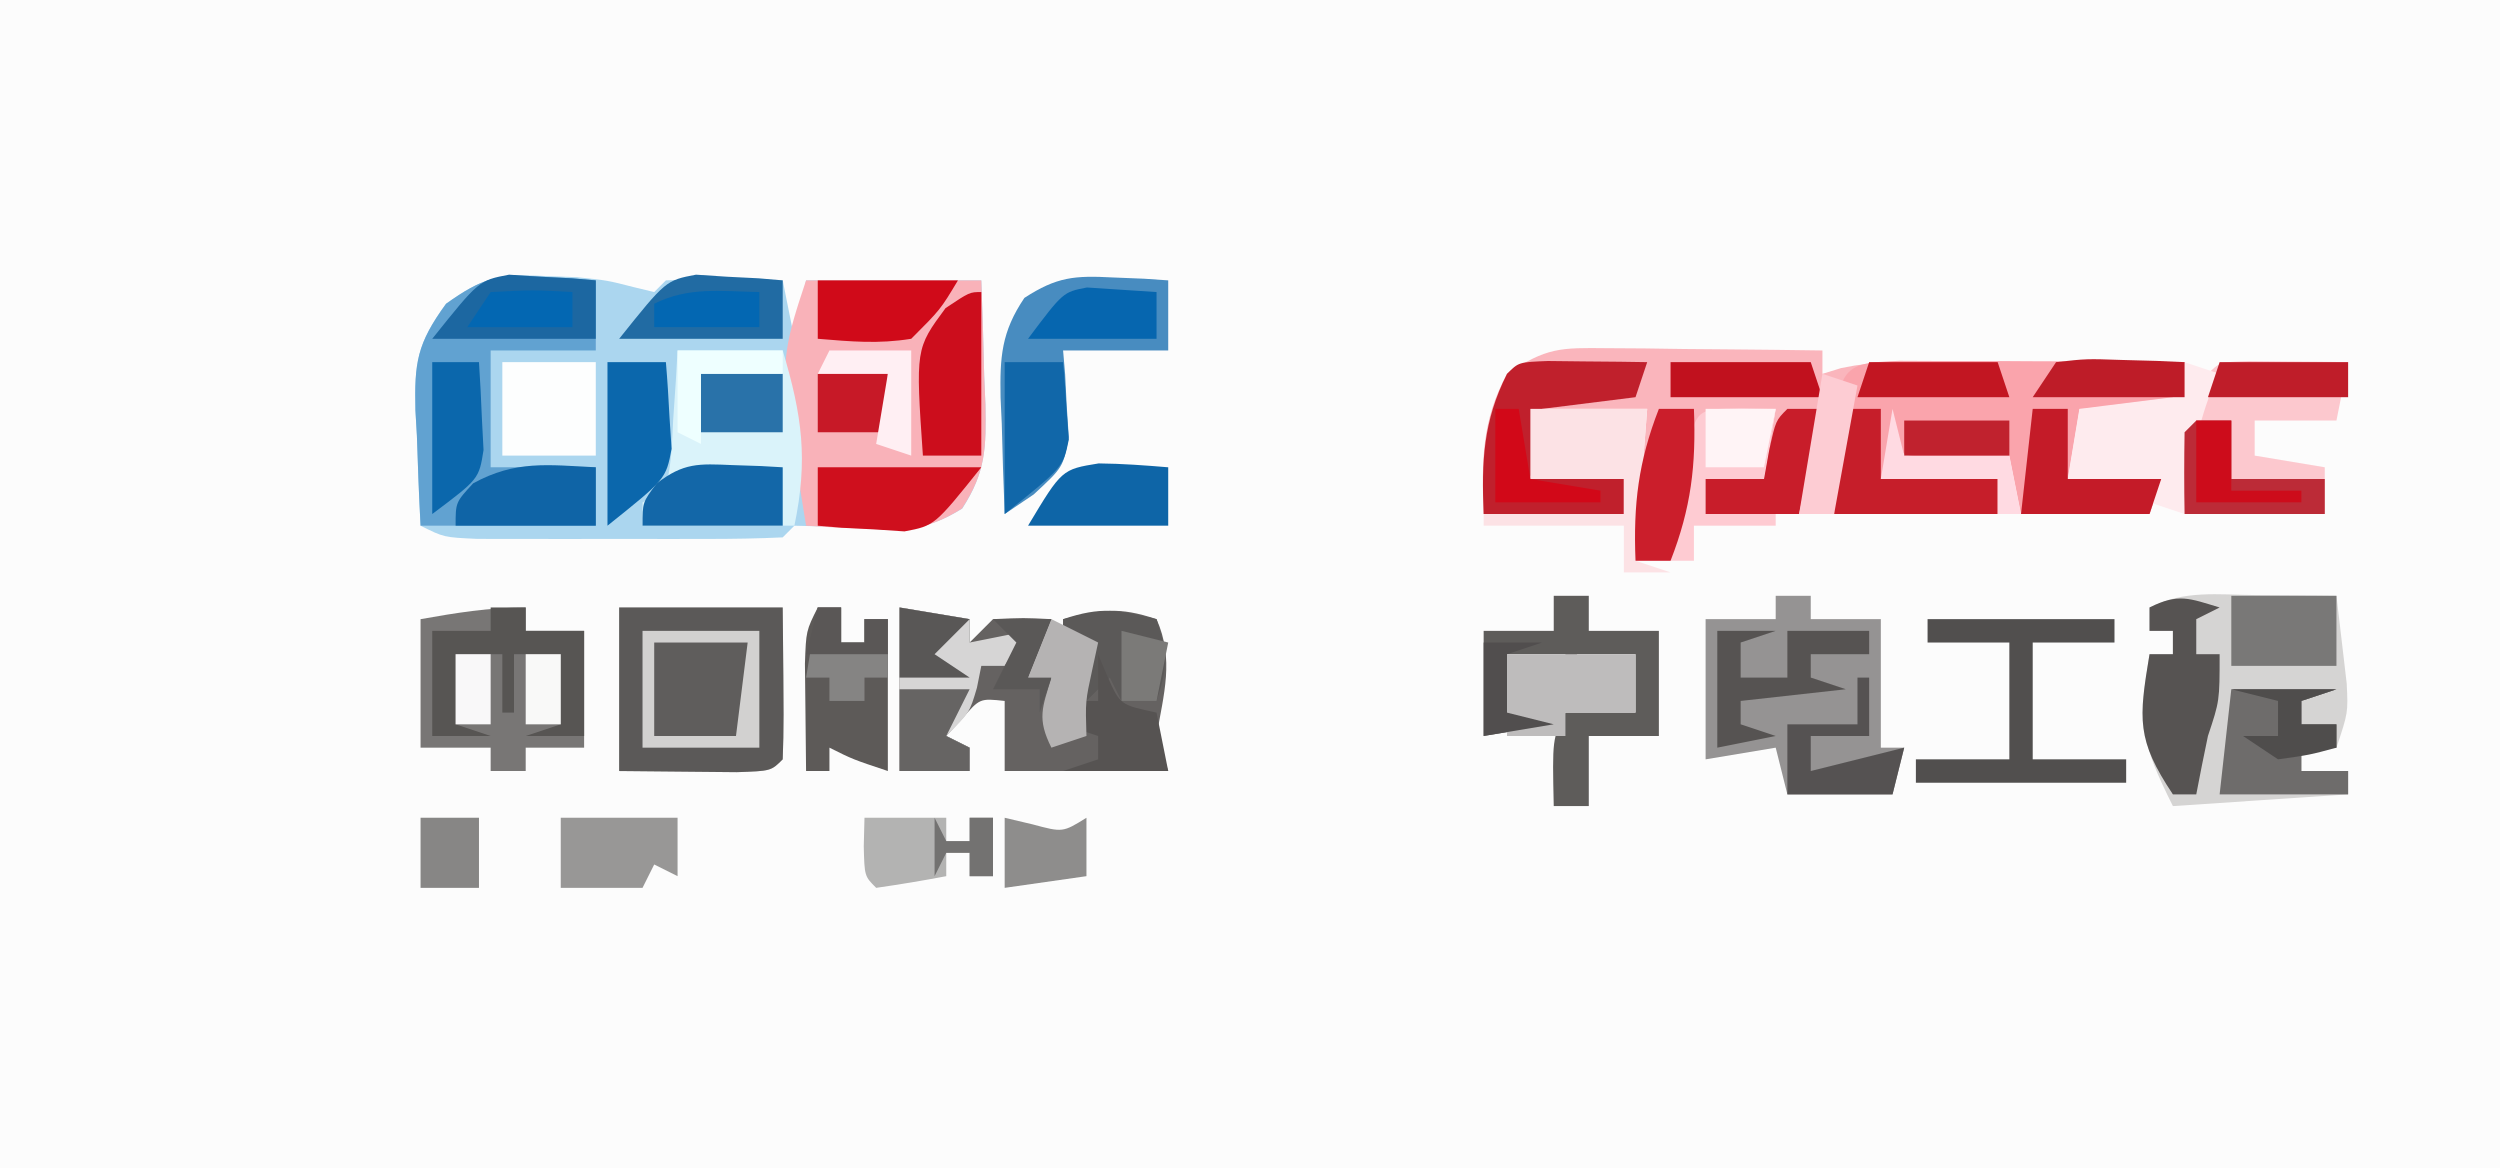 <?xml version="1.0" encoding="UTF-8"?>
<svg version="1.1" xmlns="http://www.w3.org/2000/svg" width="214" height="100">
<rect width="100%" height="100%" fill="#333333" stroke="none"/>
<path d="M0 0 C70.62 0 141.24 0 214 0 C214 33 214 66 214 100 C143.38 100 72.76 100 0 100 C0 67 0 34 0 0 Z " fill="#FCFCFC" transform="translate(0,0)"/>
<path d="M0 0 C0.929 0.034 1.859 0.067 2.816 0.102 C5.438 0.375 5.438 0.375 7.715 0.961 C8.283 1.098 8.852 1.234 9.438 1.375 C9.768 1.045 10.098 0.715 10.438 0.375 C12.124 0.303 13.813 0.291 15.5 0.312 C16.419 0.322 17.338 0.331 18.285 0.34 C18.995 0.351 19.706 0.363 20.438 0.375 C20.767 2.025 21.098 3.675 21.438 5.375 C21.767 3.725 22.098 2.075 22.438 0.375 C27.387 0.375 32.337 0.375 37.438 0.375 C37.546 3.126 37.625 5.873 37.688 8.625 C37.738 9.791 37.738 9.791 37.789 10.98 C37.852 14.668 37.838 16.751 35.809 19.91 C32.747 21.802 30.82 21.749 27.25 21.562 C25.313 21.476 23.376 21.407 21.438 21.375 C21.108 21.705 20.777 22.035 20.438 22.375 C18.316 22.475 16.191 22.506 14.066 22.508 C12.77 22.509 11.474 22.51 10.139 22.512 C9.46 22.51 8.781 22.508 8.082 22.505 C6.012 22.5 3.943 22.505 1.873 22.512 C0.576 22.51 -0.722 22.509 -2.059 22.508 C-3.257 22.507 -4.455 22.506 -5.689 22.504 C-8.562 22.375 -8.562 22.375 -10.562 21.375 C-10.698 18.811 -10.797 16.254 -10.875 13.688 C-10.917 12.966 -10.959 12.245 -11.002 11.502 C-11.095 7.417 -10.869 5.798 -8.391 2.379 C-5.21 0.125 -3.836 -0.203 0 0 Z " fill="#ABD6EF" transform="translate(46.562,23.625)"/>
<path d="M0 0 C1.61 0.01 1.61 0.01 3.252 0.02 C4.931 0.045 4.931 0.045 6.645 0.07 C7.776 0.079 8.907 0.088 10.072 0.098 C12.867 0.121 15.662 0.154 18.457 0.195 C18.457 0.855 18.457 1.515 18.457 2.195 C18.987 2.032 19.517 1.869 20.063 1.701 C23.011 1.078 25.741 1.083 28.754 1.098 C29.959 1.101 31.164 1.104 32.406 1.107 C33.661 1.116 34.915 1.124 36.207 1.133 C38.112 1.14 38.112 1.14 40.055 1.146 C43.189 1.158 46.323 1.175 49.457 1.195 C49.127 2.515 48.797 3.835 48.457 5.195 C45.817 5.195 43.177 5.195 40.457 5.195 C40.127 7.175 39.797 9.155 39.457 11.195 C42.097 11.195 44.737 11.195 47.457 11.195 C47.127 12.185 46.797 13.175 46.457 14.195 C42.827 14.195 39.197 14.195 35.457 14.195 C34.962 11.72 34.962 11.72 34.457 9.195 C33.819 9.207 33.181 9.219 32.523 9.23 C31.697 9.239 30.871 9.249 30.02 9.258 C28.784 9.275 28.784 9.275 27.523 9.293 C25.457 9.195 25.457 9.195 24.457 8.195 C24.127 9.185 23.797 10.175 23.457 11.195 C26.757 11.195 30.057 11.195 33.457 11.195 C33.457 12.185 33.457 13.175 33.457 14.195 C25.207 14.195 16.957 14.195 8.457 14.195 C8.457 13.205 8.457 12.215 8.457 11.195 C10.107 11.195 11.757 11.195 13.457 11.195 C13.787 9.215 14.117 7.235 14.457 5.195 C12.477 5.525 10.497 5.855 8.457 6.195 C7.467 10.155 6.477 14.115 5.457 18.195 C4.467 18.195 3.477 18.195 2.457 18.195 C2.787 13.905 3.117 9.615 3.457 5.195 C0.157 5.195 -3.143 5.195 -6.543 5.195 C-6.543 7.175 -6.543 9.155 -6.543 11.195 C-3.903 11.195 -1.263 11.195 1.457 11.195 C1.457 12.185 1.457 13.175 1.457 14.195 C-2.503 14.195 -6.463 14.195 -10.543 14.195 C-10.72 9.693 -10.72 6.206 -8.543 2.195 C-5.144 -0.071 -3.98 -0.042 0 0 Z " fill="#FAB5BC" transform="translate(137.543,29.805)"/>
<path d="M0 0 C4.95 0 9.9 0 15 0 C15.108 2.751 15.187 5.498 15.25 8.25 C15.3 9.416 15.3 9.416 15.352 10.605 C15.415 14.31 15.411 16.372 13.344 19.531 C10.419 21.364 8.674 21.413 5.25 21.25 C4.265 21.214 3.28 21.178 2.266 21.141 C1.518 21.094 0.77 21.048 0 21 C-0.393 18.627 -0.764 16.253 -1.125 13.875 C-1.293 12.877 -1.293 12.877 -1.465 11.859 C-2.196 6.89 -1.696 5.089 0 0 Z " fill="#F9B2B9" transform="translate(69,24)"/>
<path d="M0 0 C1.126 0.005 2.252 0.01 3.412 0.016 C4.627 0.019 5.842 0.022 7.094 0.026 C8.373 0.034 9.652 0.042 10.97 0.051 C12.254 0.056 13.537 0.06 14.859 0.065 C18.042 0.077 21.225 0.093 24.408 0.114 C24.078 1.434 23.748 2.754 23.408 4.114 C20.768 4.114 18.128 4.114 15.408 4.114 C15.078 6.094 14.748 8.074 14.408 10.114 C17.048 10.114 19.688 10.114 22.408 10.114 C22.078 11.104 21.748 12.094 21.408 13.114 C17.778 13.114 14.148 13.114 10.408 13.114 C10.078 11.464 9.748 9.814 9.408 8.114 C8.77 8.125 8.132 8.137 7.474 8.149 C6.648 8.158 5.822 8.167 4.97 8.176 C3.735 8.193 3.735 8.193 2.474 8.211 C0.408 8.114 0.408 8.114 -0.592 7.114 C-0.922 8.104 -1.252 9.094 -1.592 10.114 C1.708 10.114 5.008 10.114 8.408 10.114 C8.408 11.104 8.408 12.094 8.408 13.114 C3.788 13.114 -0.832 13.114 -5.592 13.114 C-5.592 0.245 -5.592 0.245 0 0 Z " fill="#FAA4AC" transform="translate(162.592,30.886)"/>
<path d="M0 0 C1.281 0.009 2.563 0.018 3.883 0.027 C4.87 0.039 5.858 0.051 6.875 0.062 C7.071 1.666 7.256 3.27 7.438 4.875 C7.542 5.768 7.646 6.662 7.754 7.582 C7.875 10.062 7.875 10.062 6.875 13.062 C5.885 13.062 4.895 13.062 3.875 13.062 C3.875 13.723 3.875 14.383 3.875 15.062 C5.195 15.062 6.515 15.062 7.875 15.062 C7.875 15.723 7.875 16.383 7.875 17.062 C2.925 17.392 -2.025 17.723 -7.125 18.062 C-9.828 12.656 -10.124 11.056 -9.125 5.062 C-8.465 5.062 -7.805 5.062 -7.125 5.062 C-7.125 4.402 -7.125 3.743 -7.125 3.062 C-7.785 3.062 -8.445 3.062 -9.125 3.062 C-9.125 2.402 -9.125 1.742 -9.125 1.062 C-6.122 -0.439 -3.334 -0.03 0 0 Z " fill="#D5D4D3" transform="translate(193.125,50.938)"/>
<path d="M0 0 C2.97 0.495 2.97 0.495 6 1 C6 1.66 6 2.32 6 3 C6.66 2.34 7.32 1.68 8 1 C10.625 0.875 10.625 0.875 13 1 C12.34 2.65 11.68 4.3 11 6 C11.66 6 12.32 6 13 6 C13 7.65 13 9.3 13 11 C13.124 10.361 13.248 9.721 13.375 9.062 C13.581 8.382 13.787 7.701 14 7 C14.66 6.67 15.32 6.34 16 6 C16 5.34 16 4.68 16 4 C15.34 3.67 14.68 3.34 14 3 C14 2.34 14 1.68 14 1 C17.287 0.2 18.71 -0.097 22 1 C23.528 4.438 22.612 7.405 22 11 C22.33 11.99 22.66 12.98 23 14 C18.38 14 13.76 14 9 14 C9 12.02 9 10.04 9 8 C6.876 7.774 6.876 7.774 5.375 9.5 C4.921 9.995 4.468 10.49 4 11 C4.66 11.33 5.32 11.66 6 12 C6 12.66 6 13.32 6 14 C4.02 14 2.04 14 0 14 C0 9.38 0 4.76 0 0 Z " fill="#656261" transform="translate(77,52)"/>
<path d="M0 0 C0.99 0 1.98 0 3 0 C3 0.66 3 1.32 3 2 C4.98 2 6.96 2 9 2 C9 5.63 9 9.26 9 13 C9.66 13 10.32 13 11 13 C10.67 14.32 10.34 15.64 10 17 C7.03 17 4.06 17 1 17 C0.67 15.68 0.34 14.36 0 13 C-1.98 13.33 -3.96 13.66 -6 14 C-6 10.04 -6 6.08 -6 2 C-4.02 2 -2.04 2 0 2 C0 1.34 0 0.68 0 0 Z " fill="#959393" transform="translate(152,51)"/>
<path d="M0 0 C0.883 0.045 1.766 0.09 2.676 0.137 C3.672 0.224 3.672 0.224 4.688 0.312 C4.688 2.292 4.688 4.272 4.688 6.312 C1.718 6.312 -1.252 6.312 -4.312 6.312 C-4.312 9.613 -4.312 12.912 -4.312 16.312 C-1.343 16.312 1.627 16.312 4.688 16.312 C4.688 17.962 4.688 19.613 4.688 21.312 C-0.312 21.312 -5.312 21.312 -10.312 21.312 C-10.448 18.748 -10.547 16.191 -10.625 13.625 C-10.667 12.904 -10.709 12.183 -10.752 11.439 C-10.845 7.343 -10.622 5.736 -8.125 2.312 C-5.018 0.103 -3.739 -0.249 0 0 Z " fill="#61A2D1" transform="translate(46.312,23.688)"/>
<path d="M0 0 C4.62 0 9.24 0 14 0 C14.098 10.059 14.098 10.059 14 13 C13 14 13 14 10.059 14.098 C6.706 14.065 3.353 14.033 0 14 C0 9.38 0 4.76 0 0 Z " fill="#D2D1D0" transform="translate(53,52)"/>
<path d="M0 0 C0 0.66 0 1.32 0 2 C1.65 2 3.3 2 5 2 C5 5.3 5 8.6 5 12 C3.35 12 1.7 12 0 12 C0 12.66 0 13.32 0 14 C-0.99 14 -1.98 14 -3 14 C-3 13.34 -3 12.68 -3 12 C-4.98 12 -6.96 12 -9 12 C-9 8.37 -9 4.74 -9 1 C-5.942 0.456 -3.112 0 0 0 Z " fill="#787675" transform="translate(45,52)"/>
<path d="M0 0 C2.97 0 5.94 0 9 0 C10.663 5.574 11.186 9.307 10 15 C5.71 15 1.42 15 -3 15 C-3 14.34 -3 13.68 -3 13 C-2.34 12.67 -1.68 12.34 -1 12 C-0.531 9.184 -0.531 9.184 -0.375 5.938 C-0.3 4.833 -0.225 3.728 -0.148 2.59 C-0.099 1.735 -0.05 0.881 0 0 Z " fill="#DAF3FA" transform="translate(58,30)"/>
<path d="M0 0 C1.514 0.017 1.514 0.017 3.059 0.035 C4.071 0.044 5.082 0.053 6.125 0.062 C7.299 0.08 7.299 0.08 8.496 0.098 C8.166 1.748 7.836 3.398 7.496 5.098 C5.186 5.098 2.876 5.098 0.496 5.098 C0.496 6.088 0.496 7.078 0.496 8.098 C3.466 8.593 3.466 8.593 6.496 9.098 C6.496 10.418 6.496 11.738 6.496 13.098 C2.536 13.098 -1.424 13.098 -5.504 13.098 C-5.682 8.561 -5.55 5.19 -3.504 1.098 C-2.504 0.098 -2.504 0.098 0 0 Z " fill="#FCC8CE" transform="translate(192.504,30.902)"/>
<path d="M0 0 C0.892 0.036 1.784 0.072 2.703 0.109 C3.716 0.179 3.716 0.179 4.75 0.25 C4.75 2.23 4.75 4.21 4.75 6.25 C1.78 6.25 -1.19 6.25 -4.25 6.25 C-4.192 6.925 -4.134 7.601 -4.074 8.297 C-4.029 9.189 -3.984 10.081 -3.938 11 C-3.879 11.882 -3.821 12.763 -3.762 13.672 C-4.25 16.25 -4.25 16.25 -6.77 18.578 C-7.997 19.406 -7.997 19.406 -9.25 20.25 C-9.358 17.666 -9.437 15.086 -9.5 12.5 C-9.534 11.77 -9.567 11.041 -9.602 10.289 C-9.665 6.809 -9.532 4.668 -7.562 1.75 C-4.783 -0.053 -3.281 -0.173 0 0 Z " fill="#488CC0" transform="translate(95.25,23.75)"/>
<path d="M0 0 C0.99 0 1.98 0 3 0 C3 0.99 3 1.98 3 3 C4.98 3 6.96 3 9 3 C9 5.97 9 8.94 9 12 C7.02 12 5.04 12 3 12 C3 13.98 3 15.96 3 18 C2.01 18 1.02 18 0 18 C-0.125 12.25 -0.125 12.25 1 10 C2.98 10 4.96 10 7 10 C7 8.35 7 6.7 7 5 C5.35 5 3.7 5 2 5 C1.67 6.32 1.34 7.64 1 9 C1 7.68 1 6.36 1 5 C-0.65 5 -2.3 5 -4 5 C-4 6.65 -4 8.3 -4 10 C-2.68 10.33 -1.36 10.66 0 11 C-1.98 11.33 -3.96 11.66 -6 12 C-6 9.03 -6 6.06 -6 3 C-4.02 3 -2.04 3 0 3 C0 2.01 0 1.02 0 0 Z " fill="#5E5C5A" transform="translate(133,51)"/>
<path d="M0 0 C1.514 0.017 1.514 0.017 3.059 0.035 C4.071 0.044 5.082 0.053 6.125 0.062 C7.299 0.08 7.299 0.08 8.496 0.098 C8.166 1.088 7.836 2.078 7.496 3.098 C4.856 3.428 2.216 3.758 -0.504 4.098 C-0.834 6.078 -1.164 8.058 -1.504 10.098 C1.136 10.098 3.776 10.098 6.496 10.098 C6.496 11.088 6.496 12.078 6.496 13.098 C2.536 13.098 -1.424 13.098 -5.504 13.098 C-5.682 8.561 -5.55 5.19 -3.504 1.098 C-2.504 0.098 -2.504 0.098 0 0 Z " fill="#C0202C" transform="translate(132.504,30.902)"/>
<path d="M0 0 C4.62 0 9.24 0 14 0 C14.098 10.059 14.098 10.059 14 13 C13 14 13 14 10.059 14.098 C6.706 14.065 3.353 14.033 0 14 C0 9.38 0 4.76 0 0 Z M2 2 C2 5.3 2 8.6 2 12 C5.3 12 8.6 12 12 12 C12 8.7 12 5.4 12 2 C8.7 2 5.4 2 2 2 Z " fill="#5B5958" transform="translate(53,52)"/>
<path d="M0 0 C5.28 0 10.56 0 16 0 C16 0.66 16 1.32 16 2 C13.69 2 11.38 2 9 2 C9 5.3 9 8.6 9 12 C11.64 12 14.28 12 17 12 C17 12.66 17 13.32 17 14 C11.06 14 5.12 14 -1 14 C-1 13.34 -1 12.68 -1 12 C1.64 12 4.28 12 7 12 C7 8.7 7 5.4 7 2 C4.69 2 2.38 2 0 2 C0 1.34 0 0.68 0 0 Z " fill="#514F4E" transform="translate(165,53)"/>
<path d="M0 0 C0.66 0 1.32 0 2 0 C2 0.99 2 1.98 2 3 C2.66 3 3.32 3 4 3 C4 2.34 4 1.68 4 1 C4.66 1 5.32 1 6 1 C6 5.29 6 9.58 6 14 C3 13 3 13 1 12 C1 12.66 1 13.32 1 14 C0.34 14 -0.32 14 -1 14 C-1.027 12.042 -1.046 10.083 -1.062 8.125 C-1.074 7.034 -1.086 5.944 -1.098 4.82 C-1 2 -1 2 0 0 Z " fill="#5D5A58" transform="translate(70,52)"/>
<path d="M0 0 C2.97 0.495 2.97 0.495 6 1 C6 1.66 6 2.32 6 3 C7.65 2.67 9.3 2.34 11 2 C10.01 3.485 10.01 3.485 9 5 C8.34 5 7.68 5 7 5 C6.876 5.619 6.753 6.237 6.625 6.875 C6 9 6 9 4 11 C4.66 11.33 5.32 11.66 6 12 C6 12.66 6 13.32 6 14 C4.02 14 2.04 14 0 14 C0 9.38 0 4.76 0 0 Z " fill="#D6D5D5" transform="translate(77,52)"/>
<path d="M0 0 C3.3 0 6.6 0 10 0 C9.67 4.29 9.34 8.58 9 13 C9.99 13.33 10.98 13.66 12 14 C10.68 14 9.36 14 8 14 C8 12.68 8 11.36 8 10 C4.04 10 0.08 10 -4 10 C-4 9.67 -4 9.34 -4 9 C-0.04 9 3.92 9 8 9 C8 8.01 8 7.02 8 6 C5.36 6 2.72 6 0 6 C0 4.02 0 2.04 0 0 Z " fill="#FCE2E5" transform="translate(131,35)"/>
<path d="M0 0 C0.99 0.33 1.98 0.66 3 1 C2.691 1.681 2.381 2.361 2.062 3.062 C0.866 6.37 0.41 9.515 0 13 C-0.99 12.67 -1.98 12.34 -3 12 C-2.67 11.34 -2.34 10.68 -2 10 C-4.64 10 -7.28 10 -10 10 C-9.67 8.02 -9.34 6.04 -9 4 C-6.36 3.67 -3.72 3.34 -1 3 C-0.67 2.01 -0.34 1.02 0 0 Z " fill="#FEEBEE" transform="translate(187,31)"/>
<path d="M0 0 C0.99 0 1.98 0 3 0 C3 0.66 3 1.32 3 2 C4.65 2 6.3 2 8 2 C8 4.97 8 7.94 8 11 C6.35 11 4.7 11 3 11 C3.99 10.67 4.98 10.34 6 10 C6 8.02 6 6.04 6 4 C4.68 4 3.36 4 2 4 C2 5.65 2 7.3 2 9 C1.67 9 1.34 9 1 9 C1 7.35 1 5.7 1 4 C-0.32 4 -1.64 4 -3 4 C-3 5.98 -3 7.96 -3 10 C-2.01 10.33 -1.02 10.66 0 11 C-1.65 11 -3.3 11 -5 11 C-5 8.03 -5 5.06 -5 2 C-3.35 2 -1.7 2 0 2 C0 1.34 0 0.68 0 0 Z " fill="#575553" transform="translate(42,52)"/>
<path d="M0 0 C2.97 0 5.94 0 9 0 C8.01 0.33 7.02 0.66 6 1 C6 1.66 6 2.32 6 3 C6.99 3 7.98 3 9 3 C9 3.66 9 4.32 9 5 C8.01 5 7.02 5 6 5 C6 5.66 6 6.32 6 7 C7.32 7 8.64 7 10 7 C10 7.66 10 8.32 10 9 C6.37 9 2.74 9 -1 9 C-0.67 6.03 -0.34 3.06 0 0 Z " fill="#6E6C6B" transform="translate(191,59)"/>
<path d="M0 0 C-0.99 0.495 -0.99 0.495 -2 1 C-2 1.99 -2 2.98 -2 4 C-1.34 4 -0.68 4 0 4 C0 8 0 8 -1 11 C-1.348 12.664 -1.684 14.33 -2 16 C-2.66 16 -3.32 16 -4 16 C-7.129 11.306 -6.93 9.58 -6 4 C-5.34 4 -4.68 4 -4 4 C-4 3.34 -4 2.68 -4 2 C-4.66 2 -5.32 2 -6 2 C-6 1.34 -6 0.68 -6 0 C-3.509 -1.245 -2.589 -0.777 0 0 Z " fill="#565352" transform="translate(190,52)"/>
<path d="M0 0 C0.99 0 1.98 0 3 0 C3 1.98 3 3.96 3 6 C6.3 6 9.6 6 13 6 C13 6.99 13 7.98 13 9 C8.38 9 3.76 9 -1 9 C-1 2 -1 2 0 0 Z " fill="#C61E2A" transform="translate(158,35)"/>
<path d="M0 0 C2.64 0 5.28 0 8 0 C8 2.64 8 5.28 8 8 C5.36 8 2.72 8 0 8 C0 5.36 0 2.72 0 0 Z " fill="#FDFEFE" transform="translate(43,31)"/>
<path d="M0 0 C4.62 0 9.24 0 14 0 C10 5 10 5 7.422 5.488 C6.099 5.401 6.099 5.401 4.75 5.312 C3.858 5.267 2.966 5.222 2.047 5.176 C1.371 5.118 0.696 5.06 0 5 C0 3.35 0 1.7 0 0 Z " fill="#CF0F1D" transform="translate(70,40)"/>
<path d="M0 0 C0 4.62 0 9.24 0 14 C-1.65 14 -3.3 14 -5 14 C-5.629 4.852 -5.629 4.852 -3.062 1.375 C-1 0 -1 0 0 0 Z " fill="#CC0D1C" transform="translate(84,25)"/>
<path d="M0 0 C1.65 0 3.3 0 5 0 C5.136 1.581 5.232 3.165 5.312 4.75 C5.371 5.632 5.429 6.513 5.488 7.422 C5 10 5 10 0 14 C0 9.38 0 4.76 0 0 Z " fill="#0B67AC" transform="translate(52,31)"/>
<path d="M0 0 C1.323 0.087 1.323 0.087 2.672 0.176 C3.564 0.221 4.456 0.266 5.375 0.312 C6.05 0.371 6.726 0.429 7.422 0.488 C7.422 2.138 7.422 3.788 7.422 5.488 C2.802 5.488 -1.818 5.488 -6.578 5.488 C-2.578 0.488 -2.578 0.488 0 0 Z " fill="#216BA3" transform="translate(59.578,23.512)"/>
<path d="M0 0 C1.323 0.087 1.323 0.087 2.672 0.176 C3.564 0.221 4.456 0.266 5.375 0.312 C6.05 0.371 6.726 0.429 7.422 0.488 C7.422 2.138 7.422 3.788 7.422 5.488 C2.802 5.488 -1.818 5.488 -6.578 5.488 C-2.578 0.488 -2.578 0.488 0 0 Z " fill="#1C67A1" transform="translate(43.578,23.512)"/>
<path d="M0 0 C1.65 0 3.3 0 5 0 C4.01 0.33 3.02 0.66 2 1 C2 1.99 2 2.98 2 4 C3.32 4 4.64 4 6 4 C6 2.68 6 1.36 6 0 C8.31 0 10.62 0 13 0 C13 0.66 13 1.32 13 2 C11.35 2 9.7 2 8 2 C8 2.66 8 3.32 8 4 C8.99 4.33 9.98 4.66 11 5 C6.545 5.495 6.545 5.495 2 6 C2 6.66 2 7.32 2 8 C2.99 8.33 3.98 8.66 5 9 C3.35 9.33 1.7 9.66 0 10 C0 6.7 0 3.4 0 0 Z " fill="#565352" transform="translate(147,54)"/>
<path d="M0 0 C3.63 0 7.26 0 11 0 C11 1.65 11 3.3 11 5 C9.02 5 7.04 5 5 5 C5 5.66 5 6.32 5 7 C3.35 7 1.7 7 0 7 C0 4.69 0 2.38 0 0 Z " fill="#BEBCBC" transform="translate(129,56)"/>
<path d="M0 0 C1.454 0.031 1.454 0.031 2.938 0.062 C2.607 2.042 2.277 4.022 1.938 6.062 C0.287 6.062 -1.363 6.062 -3.062 6.062 C-3.062 7.053 -3.062 8.043 -3.062 9.062 C-1.083 9.062 0.897 9.062 2.938 9.062 C2.938 9.393 2.938 9.723 2.938 10.062 C0.627 10.062 -1.683 10.062 -4.062 10.062 C-4.062 11.053 -4.062 12.043 -4.062 13.062 C-4.723 13.062 -5.383 13.062 -6.062 13.062 C-5.755 11.083 -5.441 9.104 -5.125 7.125 C-4.951 6.023 -4.777 4.921 -4.598 3.785 C-3.869 0.079 -3.869 0.079 0 0 Z " fill="#FECBD2" transform="translate(149.062,34.938)"/>
<path d="M0 0 C0.99 0 1.98 0 3 0 C3 1.65 3 3.3 3 5 C5.64 5 8.28 5 11 5 C11 5.99 11 6.98 11 8 C7.04 8 3.08 8 -1 8 C-1.042 5.667 -1.041 3.333 -1 1 C-0.67 0.67 -0.34 0.34 0 0 Z " fill="#BC2B37" transform="translate(188,36)"/>
<path d="M0 0 C0.99 0 1.98 0 3 0 C3 1.98 3 3.96 3 6 C5.64 6 8.28 6 11 6 C10.67 6.99 10.34 7.98 10 9 C6.37 9 2.74 9 -1 9 C-0.67 6.03 -0.34 3.06 0 0 Z " fill="#C41B28" transform="translate(174,35)"/>
<path d="M0 0 C1.65 0 3.3 0 5 0 C5.136 1.414 5.232 2.832 5.312 4.25 C5.371 5.039 5.429 5.828 5.488 6.641 C5 9 5 9 0 13 C0 8.71 0 4.42 0 0 Z " fill="#1167A9" transform="translate(86,31)"/>
<path d="M0 0 C3.3 0 6.6 0 10 0 C10 1.65 10 3.3 10 5 C9.34 4.67 8.68 4.34 8 4 C7.67 4.66 7.34 5.32 7 6 C4.69 6 2.38 6 0 6 C0 4.02 0 2.04 0 0 Z " fill="#989796" transform="translate(48,70)"/>
<path d="M0 0 C2.97 0 5.94 0 9 0 C9 1.98 9 3.96 9 6 C6.03 6 3.06 6 0 6 C0 4.02 0 2.04 0 0 Z " fill="#797877" transform="translate(191,51)"/>
<path d="M0 0 C1.212 0.041 1.212 0.041 2.449 0.082 C3.064 0.117 3.679 0.152 4.312 0.188 C4.312 1.837 4.312 3.487 4.312 5.188 C0.352 5.188 -3.607 5.188 -7.688 5.188 C-7.688 3.188 -7.688 3.188 -6.48 1.574 C-4.172 -0.211 -2.881 -0.125 0 0 Z " fill="#1367A8" transform="translate(62.688,39.812)"/>
<path d="M0 0 C0 1.65 0 3.3 0 5 C-3.96 5 -7.92 5 -12 5 C-12 3 -12 3 -10.5 1.375 C-6.88 -0.616 -4.1 -0.205 0 0 Z " fill="#0F64A6" transform="translate(51,40)"/>
<path d="M0 0 C2.64 0 5.28 0 8 0 C7.67 2.64 7.34 5.28 7 8 C4.69 8 2.38 8 0 8 C0 5.36 0 2.72 0 0 Z " fill="#5F5D5C" transform="translate(56,55)"/>
<path d="M0 0 C1.987 0.018 3.973 0.167 5.953 0.332 C5.953 1.982 5.953 3.632 5.953 5.332 C1.993 5.332 -1.967 5.332 -6.047 5.332 C-3.155 0.512 -3.155 0.512 0 0 Z " fill="#0E65A7" transform="translate(94.047,39.668)"/>
<path d="M0 0 C3.96 0 7.92 0 12 0 C10.5 2.5 10.5 2.5 8 5 C5.199 5.454 2.862 5.238 0 5 C0 3.35 0 1.7 0 0 Z " fill="#D00A19" transform="translate(70,24)"/>
<path d="M0 0 C2.31 0 4.62 0 7 0 C7 0.66 7 1.32 7 2 C7.66 2 8.32 2 9 2 C9 1.34 9 0.68 9 0 C9.66 0 10.32 0 11 0 C11 1.65 11 3.3 11 5 C10.34 5 9.68 5 9 5 C9 4.34 9 3.68 9 3 C8.34 3 7.68 3 7 3 C7 3.66 7 4.32 7 5 C5.009 5.381 3.007 5.713 1 6 C0 5 0 5 -0.062 2.438 C-0.042 1.633 -0.021 0.829 0 0 Z " fill="#B3B3B2" transform="translate(74,70)"/>
<path d="M0 0 C0.99 0 1.98 0 3 0 C2.34 2.97 1.68 5.94 1 9 C-1.64 9 -4.28 9 -7 9 C-7 8.01 -7 7.02 -7 6 C-5.35 6 -3.7 6 -2 6 C-1.856 5.196 -1.711 4.391 -1.562 3.562 C-1 1 -1 1 0 0 Z " fill="#C81D2A" transform="translate(153,35)"/>
<path d="M0 0 C0.99 0 1.98 0 3 0 C3.193 4.824 2.757 8.496 1 13 C0.01 13 -0.98 13 -2 13 C-2.193 8.176 -1.757 4.504 0 0 Z " fill="#CB1E2B" transform="translate(142,35)"/>
<path d="M0 0 C1.32 0 2.64 0 4 0 C4.108 1.603 4.186 3.207 4.25 4.812 C4.296 5.706 4.343 6.599 4.391 7.52 C4 10 4 10 0 13 C0 8.71 0 4.42 0 0 Z " fill="#0B67AC" transform="translate(37,31)"/>
<path d="M0 0 C0.934 3.01 1.044 3.867 0 7 C-0.99 7 -1.98 7 -3 7 C-3.33 6.34 -3.66 5.68 -4 5 C-4.66 5.66 -5.32 6.32 -6 7 C-6.66 6.34 -7.32 5.68 -8 5 C-7.34 5 -6.68 5 -6 5 C-6 4.34 -6 3.68 -6 3 C-6.66 2.67 -7.32 2.34 -8 2 C-8 1.34 -8 0.68 -8 0 C-4.71 -1.097 -3.287 -0.8 0 0 Z " fill="#5B5958" transform="translate(99,53)"/>
<path d="M0 0 C0.268 0.639 0.536 1.279 0.812 1.938 C1.887 4.331 1.887 4.331 5 5 C5.33 6.65 5.66 8.3 6 10 C3.03 10 0.06 10 -3 10 C-2.01 9.67 -1.02 9.34 0 9 C0 8.34 0 7.68 0 7 C-0.99 6.67 -1.98 6.34 -3 6 C-3 5.34 -3 4.68 -3 4 C-2.01 4 -1.02 4 0 4 C0 2.68 0 1.36 0 0 Z " fill="#565352" transform="translate(94,56)"/>
<path d="M0 0 C0.33 0 0.66 0 1 0 C1 1.65 1 3.3 1 5 C-0.65 5 -2.3 5 -4 5 C-4 5.99 -4 6.98 -4 8 C-1.36 7.34 1.28 6.68 4 6 C3.67 7.32 3.34 8.64 3 10 C0.03 10 -2.94 10 -6 10 C-6 8.02 -6 6.04 -6 4 C-4.02 4 -2.04 4 0 4 C0 2.68 0 1.36 0 0 Z " fill="#555252" transform="translate(159,58)"/>
<path d="M0 0 C0.66 0 1.32 0 2 0 C2 0.99 2 1.98 2 3 C2.66 3 3.32 3 4 3 C4 2.34 4 1.68 4 1 C4.66 1 5.32 1 6 1 C6 2.65 6 4.3 6 6 C5.34 6 4.68 6 4 6 C4 6.66 4 7.32 4 8 C3.01 8 2.02 8 1 8 C1 7.34 1 6.68 1 6 C0.34 6 -0.32 6 -1 6 C-0.67 4.02 -0.34 2.04 0 0 Z " fill="#858483" transform="translate(70,52)"/>
<path d="M0 0 C3.96 0 7.92 0 12 0 C12.33 0.99 12.66 1.98 13 3 C8.71 3 4.42 3 0 3 C0 2.01 0 1.02 0 0 Z " fill="#C1111E" transform="translate(143,31)"/>
<path d="M0 0 C2.979 0.195 2.979 0.195 5.957 0.391 C5.957 1.711 5.957 3.031 5.957 4.391 C2.327 4.391 -1.303 4.391 -5.043 4.391 C-2.043 0.391 -2.043 0.391 0 0 Z " fill="#0666AF" transform="translate(93.043,24.609)"/>
<path d="M0 0 C3.63 0 7.26 0 11 0 C11.33 0.99 11.66 1.98 12 3 C7.71 3 3.42 3 -1 3 C-0.67 2.01 -0.34 1.02 0 0 Z " fill="#C21622" transform="translate(160,31)"/>
<path d="M0 0 C2.602 -0.293 2.602 -0.293 5.625 -0.188 C7.129 -0.147 7.129 -0.147 8.664 -0.105 C9.435 -0.071 10.206 -0.036 11 0 C11 0.99 11 1.98 11 3 C6.71 3 2.42 3 -2 3 C-1.34 2.01 -0.68 1.02 0 0 Z " fill="#BE1C28" transform="translate(176,31)"/>
<path d="M0 0 C2.31 0 4.62 0 7 0 C7 1.65 7 3.3 7 5 C4.69 5 2.38 5 0 5 C0 3.35 0 1.7 0 0 Z " fill="#2972A9" transform="translate(60,32)"/>
<path d="M0 0 C3.63 0 7.26 0 11 0 C11 0.99 11 1.98 11 3 C7.04 3 3.08 3 -1 3 C-0.67 2.01 -0.34 1.02 0 0 Z " fill="#BF1D29" transform="translate(190,31)"/>
<path d="M0 0 C0.784 0.186 1.567 0.371 2.375 0.562 C4.971 1.26 4.971 1.26 7 0 C7 1.65 7 3.3 7 5 C4.69 5.33 2.38 5.66 0 6 C0 4.02 0 2.04 0 0 Z " fill="#8E8D8C" transform="translate(86,70)"/>
<path d="M0 0 C2 0 4 0 6 0 C5.34 1.32 4.68 2.64 4 4 C4.66 4.33 5.32 4.66 6 5 C6 5.66 6 6.32 6 7 C4.02 7 2.04 7 0 7 C0 4.69 0 2.38 0 0 Z " fill="#666463" transform="translate(77,59)"/>
<path d="M0 0 C1.32 0.66 2.64 1.32 4 2 C3.835 2.763 3.67 3.526 3.5 4.312 C2.909 7.036 2.909 7.036 3 10 C2.01 10.33 1.02 10.66 0 11 C-1.245 8.509 -0.777 7.589 0 5 C-0.66 5 -1.32 5 -2 5 C-1.34 3.35 -0.68 1.7 0 0 Z " fill="#B5B3B3" transform="translate(90,53)"/>
<path d="M0 0 C0.33 1.32 0.66 2.64 1 4 C3.97 4 6.94 4 10 4 C10.33 5.65 10.66 7.3 11 9 C10.34 9 9.68 9 9 9 C9 8.01 9 7.02 9 6 C5.7 6 2.4 6 -1 6 C-0.67 4.02 -0.34 2.04 0 0 Z " fill="#FFDAE2" transform="translate(162,35)"/>
<path d="M0 0 C1.98 0 3.96 0 6 0 C6 1.65 6 3.3 6 5 C4.02 5 2.04 5 0 5 C0 3.35 0 1.7 0 0 Z " fill="#C71927" transform="translate(70,32)"/>
<path d="M0 0 C2.31 0 4.62 0 7 0 C7 2.97 7 5.94 7 9 C6.01 8.67 5.02 8.34 4 8 C4.33 6.02 4.66 4.04 5 2 C3.02 2 1.04 2 -1 2 C-0.67 1.34 -0.34 0.68 0 0 Z " fill="#FFEFF3" transform="translate(71,30)"/>
<path d="M0 0 C2.97 0 5.94 0 9 0 C9 0.66 9 1.32 9 2 C6.69 2 4.38 2 2 2 C2 3.98 2 5.96 2 8 C1.34 7.67 0.68 7.34 0 7 C0 4.69 0 2.38 0 0 Z " fill="#EEFFFF" transform="translate(58,30)"/>
<path d="M0 0 C1.98 0 3.96 0 6 0 C5.67 1.65 5.34 3.3 5 5 C3.35 5 1.7 5 0 5 C0 3.35 0 1.7 0 0 Z " fill="#FFF4F6" transform="translate(146,35)"/>
<path d="M0 0 C2.97 0 5.94 0 9 0 C8.01 0.33 7.02 0.66 6 1 C6 1.66 6 2.32 6 3 C6.99 3 7.98 3 9 3 C9 3.66 9 4.32 9 5 C6.688 5.625 6.688 5.625 4 6 C3.01 5.34 2.02 4.68 1 4 C1.99 4 2.98 4 4 4 C4 3.01 4 2.02 4 1 C2.68 0.67 1.36 0.34 0 0 Z " fill="#4F4D4C" transform="translate(191,59)"/>
<path d="M0 0 C0.99 0 1.98 0 3 0 C3 1.98 3 3.96 3 6 C4.98 6 6.96 6 9 6 C9 6.33 9 6.66 9 7 C6.03 7 3.06 7 0 7 C0 4.69 0 2.38 0 0 Z " fill="#CD0C1B" transform="translate(188,36)"/>
<path d="M0 0 C2.97 0 5.94 0 9 0 C9 0.99 9 1.98 9 3 C6.03 3 3.06 3 0 3 C0 2.01 0 1.02 0 0 Z " fill="#C0222E" transform="translate(163,36)"/>
<path d="M0 0 C0.99 0.33 1.98 0.66 3 1 C2.34 4.63 1.68 8.26 1 12 C0.01 12 -0.98 12 -2 12 C-1.34 8.04 -0.68 4.08 0 0 Z " fill="#FDCCD3" transform="translate(156,32)"/>
<path d="M0 0 C0 0.99 0 1.98 0 3 C-2.97 3 -5.94 3 -9 3 C-9 2.34 -9 1.68 -9 1 C-6.043 -0.478 -3.258 -0.06 0 0 Z " fill="#0367B2" transform="translate(65,25)"/>
<path d="M0 0 C1.65 0 3.3 0 5 0 C5 1.98 5 3.96 5 6 C3.35 6 1.7 6 0 6 C0 4.02 0 2.04 0 0 Z " fill="#878685" transform="translate(36,70)"/>
<path d="M0 0 C0.66 0 1.32 0 2 0 C2.33 1.98 2.66 3.96 3 6 C5.97 6.495 5.97 6.495 9 7 C9 7.33 9 7.66 9 8 C6.03 8 3.06 8 0 8 C0 5.36 0 2.72 0 0 Z " fill="#D20818" transform="translate(128,35)"/>
<path d="M0 0 C3.625 -0.188 3.625 -0.188 7 0 C7 0.99 7 1.98 7 3 C4.03 3 1.06 3 -2 3 C-1.34 2.01 -0.68 1.02 0 0 Z " fill="#0367B2" transform="translate(42,25)"/>
<path d="M0 0 C1.65 0 3.3 0 5 0 C4.01 0.33 3.02 0.66 2 1 C2 2.65 2 4.3 2 6 C3.32 6.33 4.64 6.66 6 7 C4.02 7.33 2.04 7.66 0 8 C0 5.36 0 2.72 0 0 Z " fill="#514E4E" transform="translate(127,55)"/>
<path d="M0 0 C2.97 0.495 2.97 0.495 6 1 C4.515 2.485 4.515 2.485 3 4 C3.99 4.66 4.98 5.32 6 6 C4.02 6 2.04 6 0 6 C0 4.02 0 2.04 0 0 Z " fill="#595756" transform="translate(77,52)"/>
<path d="M0 0 C1.65 0 3.3 0 5 0 C4.34 1.65 3.68 3.3 3 5 C3.66 5 4.32 5 5 5 C4.67 5.99 4.34 6.98 4 8 C4 7.34 4 6.68 4 6 C2.68 6 1.36 6 0 6 C0.66 4.68 1.32 3.36 2 2 C1.34 1.34 0.68 0.68 0 0 Z " fill="#5A5857" transform="translate(85,53)"/>
<path d="M0 0 C0.99 0 1.98 0 3 0 C3 1.98 3 3.96 3 6 C2.01 6 1.02 6 0 6 C0 4.02 0 2.04 0 0 Z " fill="#F9F9F8" transform="translate(45,56)"/>
<path d="M0 0 C0.99 0 1.98 0 3 0 C3 1.98 3 3.96 3 6 C2.01 6 1.02 6 0 6 C0 4.02 0 2.04 0 0 Z " fill="#F9F8F9" transform="translate(39,56)"/>
<path d="M0 0 C0.66 0 1.32 0 2 0 C2 0.99 2 1.98 2 3 C2.66 3 3.32 3 4 3 C4 2.34 4 1.68 4 1 C4.66 1 5.32 1 6 1 C6 1.99 6 2.98 6 4 C3.69 4 1.38 4 -1 4 C-0.67 2.68 -0.34 1.36 0 0 Z " fill="#5A5756" transform="translate(70,52)"/>
<path d="M0 0 C0.33 0.66 0.66 1.32 1 2 C1.66 2 2.32 2 3 2 C3 1.34 3 0.68 3 0 C3.66 0 4.32 0 5 0 C5 1.65 5 3.3 5 5 C4.34 5 3.68 5 3 5 C3 4.34 3 3.68 3 3 C2.34 3 1.68 3 1 3 C0.67 3.66 0.34 4.32 0 5 C0 3.35 0 1.7 0 0 Z " fill="#737271" transform="translate(80,70)"/>
<path d="M0 0 C1.32 0.33 2.64 0.66 4 1 C3.67 2.65 3.34 4.3 3 6 C2.01 6 1.02 6 0 6 C0 4.02 0 2.04 0 0 Z " fill="#7B7A78" transform="translate(96,54)"/>
</svg>

